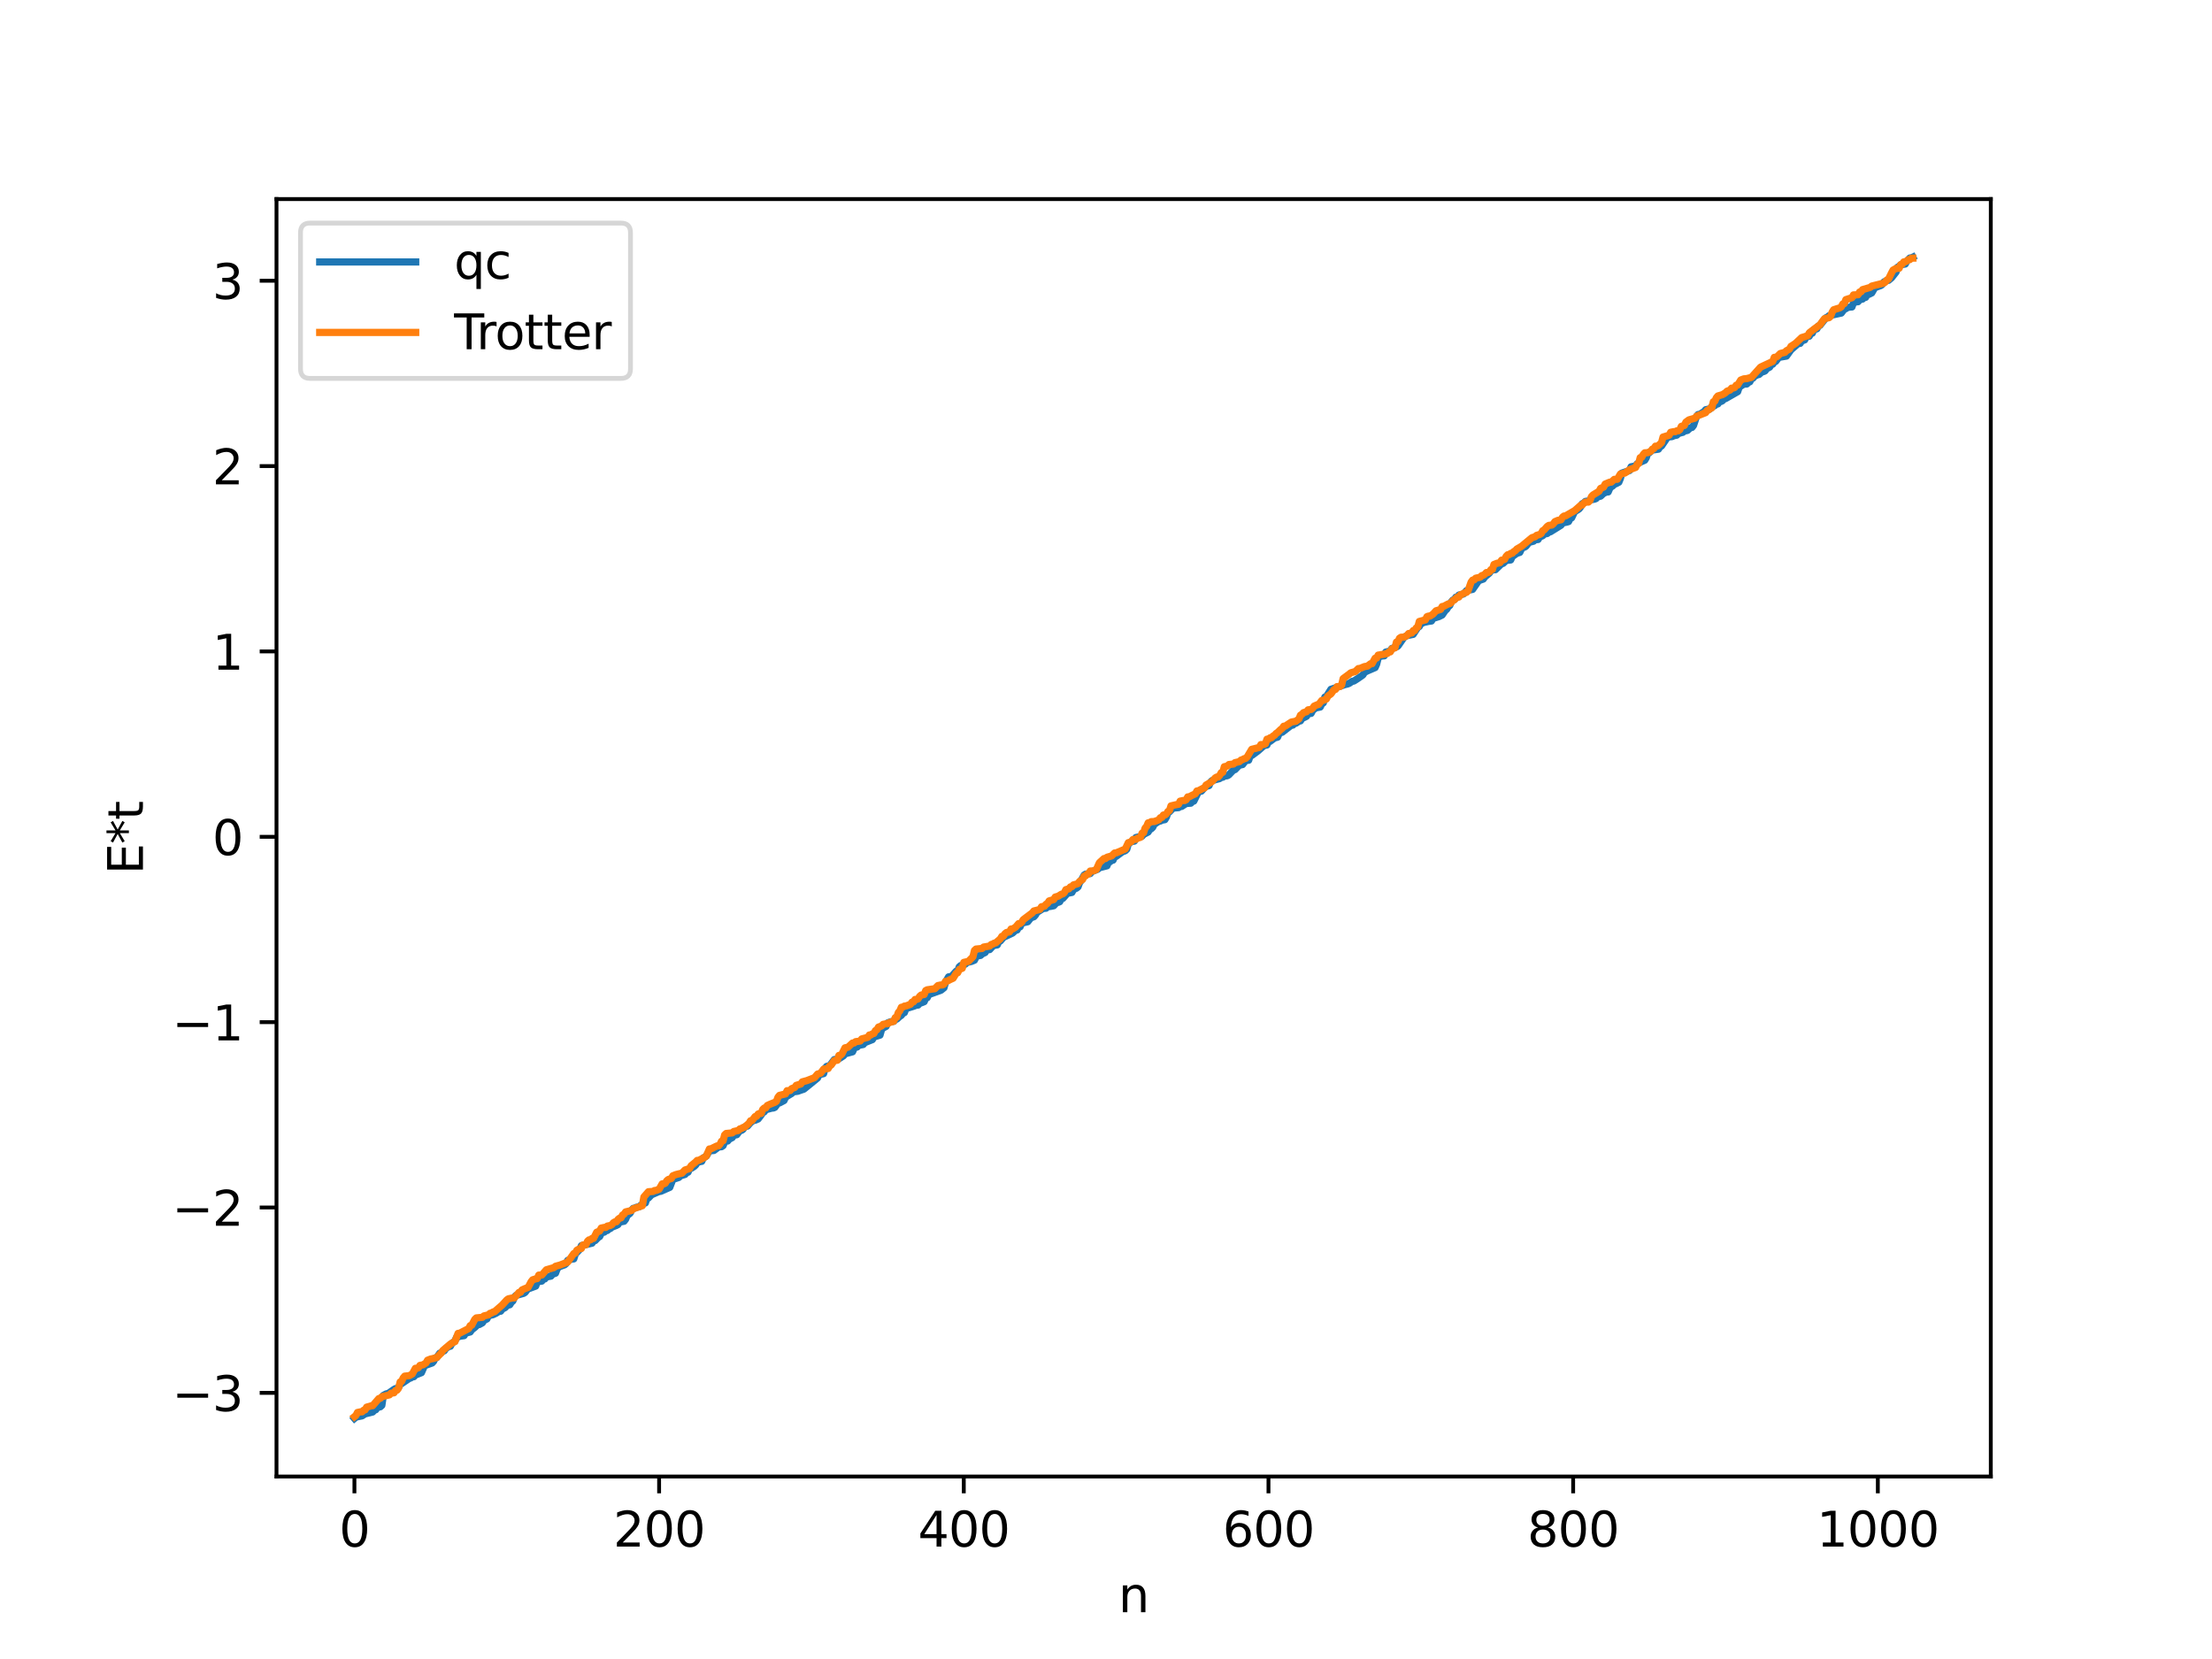 <?xml version="1.0" encoding="utf-8" standalone="no"?>
<!DOCTYPE svg PUBLIC "-//W3C//DTD SVG 1.1//EN"
  "http://www.w3.org/Graphics/SVG/1.1/DTD/svg11.dtd">
<svg xmlns:xlink="http://www.w3.org/1999/xlink" width="460.8pt" height="345.6pt" viewBox="0 0 460.8 345.6" xmlns="http://www.w3.org/2000/svg" version="1.1">
 <defs>
  <style type="text/css">*{stroke-linejoin: round; stroke-linecap: butt}</style>
 </defs>
 <g id="figure_1">
  <g id="patch_1">
   <path d="M 0 345.6 
L 460.8 345.6 
L 460.8 0 
L 0 0 
z
" style="fill: #ffffff"/>
  </g>
  <g id="axes_1">
   <g id="patch_2">
    <path d="M 57.6 307.584 
L 414.72 307.584 
L 414.72 41.472 
L 57.6 41.472 
z
" style="fill: #ffffff"/>
   </g>
   <g id="matplotlib.axis_1">
    <g id="xtick_1">
     <g id="line2d_1">
      <defs>
       <path id="m49c3d8148d" d="M 0 0 
L 0 3.5 
" style="stroke: #000000; stroke-width: 0.8"/>
      </defs>
      <g>
       <use xlink:href="#m49c3d8148d" x="73.833" y="307.584" style="stroke: #000000; stroke-width: 0.8"/>
      </g>
     </g>
     <g id="text_1">
      <!-- 0 -->
      <g transform="translate(70.651 322.182) scale(0.1 -0.1)">
       <defs>
        <path id="DejaVuSans-30" d="M 2034 4250 
Q 1547 4250 1301 3770 
Q 1056 3291 1056 2328 
Q 1056 1369 1301 889 
Q 1547 409 2034 409 
Q 2525 409 2770 889 
Q 3016 1369 3016 2328 
Q 3016 3291 2770 3770 
Q 2525 4250 2034 4250 
z
M 2034 4750 
Q 2819 4750 3233 4129 
Q 3647 3509 3647 2328 
Q 3647 1150 3233 529 
Q 2819 -91 2034 -91 
Q 1250 -91 836 529 
Q 422 1150 422 2328 
Q 422 3509 836 4129 
Q 1250 4750 2034 4750 
z
" transform="scale(0.016)"/>
       </defs>
       <use xlink:href="#DejaVuSans-30"/>
      </g>
     </g>
    </g>
    <g id="xtick_2">
     <g id="line2d_2">
      <g>
       <use xlink:href="#m49c3d8148d" x="137.304" y="307.584" style="stroke: #000000; stroke-width: 0.8"/>
      </g>
     </g>
     <g id="text_2">
      <!-- 200 -->
      <g transform="translate(127.76 322.182) scale(0.1 -0.1)">
       <defs>
        <path id="DejaVuSans-32" d="M 1228 531 
L 3431 531 
L 3431 0 
L 469 0 
L 469 531 
Q 828 903 1448 1529 
Q 2069 2156 2228 2338 
Q 2531 2678 2651 2914 
Q 2772 3150 2772 3378 
Q 2772 3750 2511 3984 
Q 2250 4219 1831 4219 
Q 1534 4219 1204 4116 
Q 875 4013 500 3803 
L 500 4441 
Q 881 4594 1212 4672 
Q 1544 4750 1819 4750 
Q 2544 4750 2975 4387 
Q 3406 4025 3406 3419 
Q 3406 3131 3298 2873 
Q 3191 2616 2906 2266 
Q 2828 2175 2409 1742 
Q 1991 1309 1228 531 
z
" transform="scale(0.016)"/>
       </defs>
       <use xlink:href="#DejaVuSans-32"/>
       <use xlink:href="#DejaVuSans-30" x="63.623"/>
       <use xlink:href="#DejaVuSans-30" x="127.246"/>
      </g>
     </g>
    </g>
    <g id="xtick_3">
     <g id="line2d_3">
      <g>
       <use xlink:href="#m49c3d8148d" x="200.775" y="307.584" style="stroke: #000000; stroke-width: 0.8"/>
      </g>
     </g>
     <g id="text_3">
      <!-- 400 -->
      <g transform="translate(191.231 322.182) scale(0.1 -0.1)">
       <defs>
        <path id="DejaVuSans-34" d="M 2419 4116 
L 825 1625 
L 2419 1625 
L 2419 4116 
z
M 2253 4666 
L 3047 4666 
L 3047 1625 
L 3713 1625 
L 3713 1100 
L 3047 1100 
L 3047 0 
L 2419 0 
L 2419 1100 
L 313 1100 
L 313 1709 
L 2253 4666 
z
" transform="scale(0.016)"/>
       </defs>
       <use xlink:href="#DejaVuSans-34"/>
       <use xlink:href="#DejaVuSans-30" x="63.623"/>
       <use xlink:href="#DejaVuSans-30" x="127.246"/>
      </g>
     </g>
    </g>
    <g id="xtick_4">
     <g id="line2d_4">
      <g>
       <use xlink:href="#m49c3d8148d" x="264.246" y="307.584" style="stroke: #000000; stroke-width: 0.8"/>
      </g>
     </g>
     <g id="text_4">
      <!-- 600 -->
      <g transform="translate(254.702 322.182) scale(0.1 -0.1)">
       <defs>
        <path id="DejaVuSans-36" d="M 2113 2584 
Q 1688 2584 1439 2293 
Q 1191 2003 1191 1497 
Q 1191 994 1439 701 
Q 1688 409 2113 409 
Q 2538 409 2786 701 
Q 3034 994 3034 1497 
Q 3034 2003 2786 2293 
Q 2538 2584 2113 2584 
z
M 3366 4563 
L 3366 3988 
Q 3128 4100 2886 4159 
Q 2644 4219 2406 4219 
Q 1781 4219 1451 3797 
Q 1122 3375 1075 2522 
Q 1259 2794 1537 2939 
Q 1816 3084 2150 3084 
Q 2853 3084 3261 2657 
Q 3669 2231 3669 1497 
Q 3669 778 3244 343 
Q 2819 -91 2113 -91 
Q 1303 -91 875 529 
Q 447 1150 447 2328 
Q 447 3434 972 4092 
Q 1497 4750 2381 4750 
Q 2619 4750 2861 4703 
Q 3103 4656 3366 4563 
z
" transform="scale(0.016)"/>
       </defs>
       <use xlink:href="#DejaVuSans-36"/>
       <use xlink:href="#DejaVuSans-30" x="63.623"/>
       <use xlink:href="#DejaVuSans-30" x="127.246"/>
      </g>
     </g>
    </g>
    <g id="xtick_5">
     <g id="line2d_5">
      <g>
       <use xlink:href="#m49c3d8148d" x="327.717" y="307.584" style="stroke: #000000; stroke-width: 0.8"/>
      </g>
     </g>
     <g id="text_5">
      <!-- 800 -->
      <g transform="translate(318.173 322.182) scale(0.1 -0.1)">
       <defs>
        <path id="DejaVuSans-38" d="M 2034 2216 
Q 1584 2216 1326 1975 
Q 1069 1734 1069 1313 
Q 1069 891 1326 650 
Q 1584 409 2034 409 
Q 2484 409 2743 651 
Q 3003 894 3003 1313 
Q 3003 1734 2745 1975 
Q 2488 2216 2034 2216 
z
M 1403 2484 
Q 997 2584 770 2862 
Q 544 3141 544 3541 
Q 544 4100 942 4425 
Q 1341 4750 2034 4750 
Q 2731 4750 3128 4425 
Q 3525 4100 3525 3541 
Q 3525 3141 3298 2862 
Q 3072 2584 2669 2484 
Q 3125 2378 3379 2068 
Q 3634 1759 3634 1313 
Q 3634 634 3220 271 
Q 2806 -91 2034 -91 
Q 1263 -91 848 271 
Q 434 634 434 1313 
Q 434 1759 690 2068 
Q 947 2378 1403 2484 
z
M 1172 3481 
Q 1172 3119 1398 2916 
Q 1625 2713 2034 2713 
Q 2441 2713 2670 2916 
Q 2900 3119 2900 3481 
Q 2900 3844 2670 4047 
Q 2441 4250 2034 4250 
Q 1625 4250 1398 4047 
Q 1172 3844 1172 3481 
z
" transform="scale(0.016)"/>
       </defs>
       <use xlink:href="#DejaVuSans-38"/>
       <use xlink:href="#DejaVuSans-30" x="63.623"/>
       <use xlink:href="#DejaVuSans-30" x="127.246"/>
      </g>
     </g>
    </g>
    <g id="xtick_6">
     <g id="line2d_6">
      <g>
       <use xlink:href="#m49c3d8148d" x="391.188" y="307.584" style="stroke: #000000; stroke-width: 0.8"/>
      </g>
     </g>
     <g id="text_6">
      <!-- 1000 -->
      <g transform="translate(378.463 322.182) scale(0.1 -0.1)">
       <defs>
        <path id="DejaVuSans-31" d="M 794 531 
L 1825 531 
L 1825 4091 
L 703 3866 
L 703 4441 
L 1819 4666 
L 2450 4666 
L 2450 531 
L 3481 531 
L 3481 0 
L 794 0 
L 794 531 
z
" transform="scale(0.016)"/>
       </defs>
       <use xlink:href="#DejaVuSans-31"/>
       <use xlink:href="#DejaVuSans-30" x="63.623"/>
       <use xlink:href="#DejaVuSans-30" x="127.246"/>
       <use xlink:href="#DejaVuSans-30" x="190.869"/>
      </g>
     </g>
    </g>
    <g id="text_7">
     <!-- n -->
     <g transform="translate(232.991 335.861) scale(0.1 -0.1)">
      <defs>
       <path id="DejaVuSans-6e" d="M 3513 2113 
L 3513 0 
L 2938 0 
L 2938 2094 
Q 2938 2591 2744 2837 
Q 2550 3084 2163 3084 
Q 1697 3084 1428 2787 
Q 1159 2491 1159 1978 
L 1159 0 
L 581 0 
L 581 3500 
L 1159 3500 
L 1159 2956 
Q 1366 3272 1645 3428 
Q 1925 3584 2291 3584 
Q 2894 3584 3203 3211 
Q 3513 2838 3513 2113 
z
" transform="scale(0.016)"/>
      </defs>
      <use xlink:href="#DejaVuSans-6e"/>
     </g>
    </g>
   </g>
   <g id="matplotlib.axis_2">
    <g id="ytick_1">
     <g id="line2d_7">
      <defs>
       <path id="m2f1cb783b5" d="M 0 0 
L -3.5 0 
" style="stroke: #000000; stroke-width: 0.8"/>
      </defs>
      <g>
       <use xlink:href="#m2f1cb783b5" x="57.6" y="290.156" style="stroke: #000000; stroke-width: 0.8"/>
      </g>
     </g>
     <g id="text_8">
      <!-- −3 -->
      <g transform="translate(35.858 293.955) scale(0.1 -0.1)">
       <defs>
        <path id="DejaVuSans-2212" d="M 678 2272 
L 4684 2272 
L 4684 1741 
L 678 1741 
L 678 2272 
z
" transform="scale(0.016)"/>
        <path id="DejaVuSans-33" d="M 2597 2516 
Q 3050 2419 3304 2112 
Q 3559 1806 3559 1356 
Q 3559 666 3084 287 
Q 2609 -91 1734 -91 
Q 1441 -91 1130 -33 
Q 819 25 488 141 
L 488 750 
Q 750 597 1062 519 
Q 1375 441 1716 441 
Q 2309 441 2620 675 
Q 2931 909 2931 1356 
Q 2931 1769 2642 2001 
Q 2353 2234 1838 2234 
L 1294 2234 
L 1294 2753 
L 1863 2753 
Q 2328 2753 2575 2939 
Q 2822 3125 2822 3475 
Q 2822 3834 2567 4026 
Q 2313 4219 1838 4219 
Q 1578 4219 1281 4162 
Q 984 4106 628 3988 
L 628 4550 
Q 988 4650 1302 4700 
Q 1616 4750 1894 4750 
Q 2613 4750 3031 4423 
Q 3450 4097 3450 3541 
Q 3450 3153 3228 2886 
Q 3006 2619 2597 2516 
z
" transform="scale(0.016)"/>
       </defs>
       <use xlink:href="#DejaVuSans-2212"/>
       <use xlink:href="#DejaVuSans-33" x="83.789"/>
      </g>
     </g>
    </g>
    <g id="ytick_2">
     <g id="line2d_8">
      <g>
       <use xlink:href="#m2f1cb783b5" x="57.6" y="251.544" style="stroke: #000000; stroke-width: 0.8"/>
      </g>
     </g>
     <g id="text_9">
      <!-- −2 -->
      <g transform="translate(35.858 255.343) scale(0.1 -0.1)">
       <use xlink:href="#DejaVuSans-2212"/>
       <use xlink:href="#DejaVuSans-32" x="83.789"/>
      </g>
     </g>
    </g>
    <g id="ytick_3">
     <g id="line2d_9">
      <g>
       <use xlink:href="#m2f1cb783b5" x="57.6" y="212.931" style="stroke: #000000; stroke-width: 0.8"/>
      </g>
     </g>
     <g id="text_10">
      <!-- −1 -->
      <g transform="translate(35.858 216.73) scale(0.1 -0.1)">
       <use xlink:href="#DejaVuSans-2212"/>
       <use xlink:href="#DejaVuSans-31" x="83.789"/>
      </g>
     </g>
    </g>
    <g id="ytick_4">
     <g id="line2d_10">
      <g>
       <use xlink:href="#m2f1cb783b5" x="57.6" y="174.319" style="stroke: #000000; stroke-width: 0.8"/>
      </g>
     </g>
     <g id="text_11">
      <!-- 0 -->
      <g transform="translate(44.237 178.118) scale(0.1 -0.1)">
       <use xlink:href="#DejaVuSans-30"/>
      </g>
     </g>
    </g>
    <g id="ytick_5">
     <g id="line2d_11">
      <g>
       <use xlink:href="#m2f1cb783b5" x="57.6" y="135.706" style="stroke: #000000; stroke-width: 0.8"/>
      </g>
     </g>
     <g id="text_12">
      <!-- 1 -->
      <g transform="translate(44.237 139.505) scale(0.1 -0.1)">
       <use xlink:href="#DejaVuSans-31"/>
      </g>
     </g>
    </g>
    <g id="ytick_6">
     <g id="line2d_12">
      <g>
       <use xlink:href="#m2f1cb783b5" x="57.6" y="97.094" style="stroke: #000000; stroke-width: 0.8"/>
      </g>
     </g>
     <g id="text_13">
      <!-- 2 -->
      <g transform="translate(44.237 100.893) scale(0.1 -0.1)">
       <use xlink:href="#DejaVuSans-32"/>
      </g>
     </g>
    </g>
    <g id="ytick_7">
     <g id="line2d_13">
      <g>
       <use xlink:href="#m2f1cb783b5" x="57.6" y="58.481" style="stroke: #000000; stroke-width: 0.8"/>
      </g>
     </g>
     <g id="text_14">
      <!-- 3 -->
      <g transform="translate(44.237 62.28) scale(0.1 -0.1)">
       <use xlink:href="#DejaVuSans-33"/>
      </g>
     </g>
    </g>
    <g id="text_15">
     <!-- E*t -->
     <g transform="translate(29.778 182.148) rotate(-90) scale(0.1 -0.1)">
      <defs>
       <path id="DejaVuSans-45" d="M 628 4666 
L 3578 4666 
L 3578 4134 
L 1259 4134 
L 1259 2753 
L 3481 2753 
L 3481 2222 
L 1259 2222 
L 1259 531 
L 3634 531 
L 3634 0 
L 628 0 
L 628 4666 
z
" transform="scale(0.016)"/>
       <path id="DejaVuSans-2a" d="M 3009 3897 
L 1888 3291 
L 3009 2681 
L 2828 2375 
L 1778 3009 
L 1778 1831 
L 1422 1831 
L 1422 3009 
L 372 2375 
L 191 2681 
L 1313 3291 
L 191 3897 
L 372 4206 
L 1422 3572 
L 1422 4750 
L 1778 4750 
L 1778 3572 
L 2828 4206 
L 3009 3897 
z
" transform="scale(0.016)"/>
       <path id="DejaVuSans-74" d="M 1172 4494 
L 1172 3500 
L 2356 3500 
L 2356 3053 
L 1172 3053 
L 1172 1153 
Q 1172 725 1289 603 
Q 1406 481 1766 481 
L 2356 481 
L 2356 0 
L 1766 0 
Q 1100 0 847 248 
Q 594 497 594 1153 
L 594 3053 
L 172 3053 
L 172 3500 
L 594 3500 
L 594 4494 
L 1172 4494 
z
" transform="scale(0.016)"/>
      </defs>
      <use xlink:href="#DejaVuSans-45"/>
      <use xlink:href="#DejaVuSans-2a" x="63.184"/>
      <use xlink:href="#DejaVuSans-74" x="113.184"/>
     </g>
    </g>
   </g>
   <g id="line2d_14">
    <path d="M 73.833 295.488 
L 74.15 295.221 
L 74.785 295.073 
L 75.42 294.953 
L 76.054 294.538 
L 77.006 294.307 
L 77.641 294.142 
L 77.958 293.781 
L 78.276 293.678 
L 78.593 293.218 
L 79.228 293.059 
L 79.545 292.768 
L 79.862 290.688 
L 80.497 290.351 
L 80.815 290.332 
L 82.084 289.437 
L 82.401 289.264 
L 82.719 289.251 
L 83.036 289.002 
L 83.353 288.438 
L 85.258 287.152 
L 85.575 287.054 
L 85.892 286.816 
L 86.21 286.799 
L 86.527 286.455 
L 87.796 285.951 
L 88.431 284.502 
L 90.018 283.937 
L 90.335 283.595 
L 90.653 282.883 
L 90.97 282.828 
L 91.605 281.901 
L 91.922 281.811 
L 92.239 281.505 
L 92.557 281.387 
L 92.874 280.916 
L 93.509 280.498 
L 93.826 280.445 
L 94.143 279.843 
L 94.778 279.365 
L 95.096 278.603 
L 95.413 278.55 
L 95.73 278.368 
L 96.682 278.241 
L 97 277.725 
L 97.952 277.474 
L 98.269 277.019 
L 98.904 276.529 
L 99.539 275.932 
L 99.856 275.922 
L 100.491 275.569 
L 100.808 275.075 
L 101.443 274.757 
L 101.76 274.1 
L 102.712 273.868 
L 103.347 273.565 
L 103.981 273.16 
L 104.299 273.15 
L 104.616 272.716 
L 105.251 272.387 
L 105.568 271.983 
L 106.203 271.801 
L 106.52 271.301 
L 106.838 271.023 
L 107.155 270.2 
L 107.472 269.87 
L 109.059 269.435 
L 109.377 269.243 
L 110.011 268.419 
L 110.329 268.391 
L 111.598 267.918 
L 111.915 267.042 
L 112.55 266.929 
L 112.867 266.881 
L 113.185 266.478 
L 113.502 266.426 
L 113.82 266.015 
L 114.772 265.843 
L 115.089 265.457 
L 115.724 265.234 
L 116.041 264.409 
L 116.358 263.95 
L 116.993 263.706 
L 117.628 263.477 
L 117.945 263.205 
L 118.262 262.563 
L 119.215 262.273 
L 119.532 262.253 
L 119.849 261.242 
L 120.801 260.235 
L 121.119 259.493 
L 123.34 258.977 
L 123.658 258.496 
L 123.975 258.44 
L 124.61 257.783 
L 124.927 257.597 
L 125.244 256.938 
L 125.562 256.733 
L 125.879 256.678 
L 126.196 256.373 
L 126.514 256.333 
L 126.831 256.046 
L 127.148 255.924 
L 127.466 255.645 
L 128.418 255.272 
L 128.735 255.103 
L 129.053 254.587 
L 130.005 254.413 
L 130.322 254.003 
L 130.639 253.244 
L 131.274 252.732 
L 131.591 252.084 
L 131.909 251.724 
L 132.226 251.678 
L 132.543 251.508 
L 133.178 251.389 
L 133.496 251.077 
L 133.813 250.975 
L 134.13 250.652 
L 134.448 250.598 
L 134.765 249.655 
L 135.082 249.565 
L 135.717 248.896 
L 137.304 248.209 
L 137.621 248.184 
L 139.525 247.348 
L 140.16 245.701 
L 141.429 245.279 
L 141.747 244.95 
L 142.699 244.661 
L 143.016 244.304 
L 143.334 244.192 
L 143.651 243.463 
L 143.968 243.404 
L 144.603 242.99 
L 144.92 242.7 
L 145.238 242.182 
L 145.872 241.976 
L 146.19 241.931 
L 146.507 241.229 
L 147.142 240.84 
L 147.777 239.754 
L 148.729 239.66 
L 149.681 238.943 
L 150.315 238.877 
L 150.633 238.665 
L 150.95 237.924 
L 151.267 237.703 
L 151.585 237.7 
L 151.902 237.318 
L 152.537 236.987 
L 152.854 236.498 
L 153.489 236.38 
L 154.124 235.505 
L 154.441 235.485 
L 154.758 235.295 
L 155.076 234.825 
L 155.393 234.623 
L 155.71 234.587 
L 156.345 233.863 
L 156.98 233.377 
L 157.297 233.375 
L 157.932 233.103 
L 158.567 232.279 
L 158.884 231.778 
L 159.201 231.624 
L 159.519 231.184 
L 160.788 230.837 
L 161.105 230.822 
L 161.423 230.679 
L 162.058 229.797 
L 162.375 229.77 
L 163.327 229.266 
L 163.644 228.571 
L 164.279 228.174 
L 164.914 227.792 
L 165.231 227.457 
L 166.183 227.334 
L 166.818 227.106 
L 167.453 226.895 
L 169.039 225.613 
L 170.309 224.569 
L 170.626 223.882 
L 171.578 223.656 
L 171.896 222.531 
L 172.213 222.151 
L 172.848 221.987 
L 173.8 220.732 
L 174.434 220.63 
L 174.752 220.562 
L 175.704 219.956 
L 176.021 219.539 
L 177.608 219.111 
L 177.925 218.397 
L 178.243 218.185 
L 178.56 218.114 
L 178.877 217.773 
L 179.829 217.589 
L 180.147 217.201 
L 181.734 216.57 
L 182.051 216.022 
L 183.32 215.637 
L 183.638 214.504 
L 183.955 214.16 
L 184.59 213.817 
L 184.907 213.097 
L 185.542 212.851 
L 186.177 212.759 
L 186.494 212.405 
L 186.811 212.303 
L 187.446 211.718 
L 187.763 211.531 
L 188.081 211.064 
L 188.398 210.958 
L 188.715 210.12 
L 190.302 209.628 
L 190.937 209.385 
L 191.254 209.372 
L 191.572 209.024 
L 192.206 208.804 
L 192.524 208.669 
L 192.841 207.919 
L 193.158 207.841 
L 193.476 207.193 
L 196.015 206.287 
L 196.649 205.777 
L 196.967 204.619 
L 197.601 203.501 
L 198.236 203.399 
L 199.188 202.332 
L 199.505 202.315 
L 199.823 201.41 
L 200.14 201.142 
L 200.775 201.001 
L 201.092 200.853 
L 201.41 200.507 
L 202.362 200.288 
L 202.996 200.029 
L 203.314 199.394 
L 203.631 199.142 
L 204.266 199.033 
L 204.583 198.728 
L 205.218 198.431 
L 205.535 197.894 
L 206.17 197.814 
L 206.805 197.109 
L 207.122 196.952 
L 207.757 196.84 
L 208.074 196.128 
L 208.391 196.019 
L 209.026 195.268 
L 210.93 194.375 
L 211.565 193.799 
L 211.882 193.735 
L 212.2 193.127 
L 212.517 193.068 
L 212.834 192.309 
L 214.104 192.013 
L 214.739 191.204 
L 215.373 190.979 
L 215.691 190.631 
L 216.008 190.065 
L 216.96 189.469 
L 217.277 189.262 
L 217.912 189.202 
L 218.229 188.897 
L 218.864 188.817 
L 219.499 188.69 
L 220.134 187.997 
L 220.451 187.98 
L 220.768 187.841 
L 221.086 187.217 
L 221.403 187.161 
L 222.355 186.096 
L 223.307 185.912 
L 223.624 185.311 
L 224.259 185.017 
L 224.577 184.746 
L 224.894 183.869 
L 225.211 183.459 
L 225.846 182.3 
L 226.163 182.09 
L 227.115 181.986 
L 227.433 181.582 
L 228.702 181.07 
L 229.02 180.772 
L 230.606 180.364 
L 230.924 179.611 
L 231.241 179.516 
L 231.558 179.21 
L 231.876 179.184 
L 232.193 178.446 
L 232.51 178.403 
L 233.78 177.464 
L 234.415 177.22 
L 234.732 176.907 
L 235.049 175.798 
L 235.684 175.335 
L 236.319 175.217 
L 236.636 174.467 
L 237.905 174.196 
L 238.223 173.826 
L 239.175 173.334 
L 239.492 172.81 
L 239.81 172.656 
L 240.127 172.354 
L 240.444 171.725 
L 241.396 171.082 
L 241.714 171.049 
L 242.031 170.864 
L 242.666 170.754 
L 242.983 170.219 
L 243.3 169.302 
L 243.618 169.124 
L 244.253 168.46 
L 244.57 168.324 
L 245.522 168.246 
L 245.839 168.007 
L 246.157 167.997 
L 247.109 167.383 
L 248.061 167.319 
L 248.378 166.991 
L 248.696 166.884 
L 249.648 164.961 
L 250.282 164.802 
L 250.917 164.074 
L 251.234 163.837 
L 251.869 163.653 
L 252.186 162.899 
L 252.504 162.61 
L 254.091 162.19 
L 254.408 161.922 
L 254.725 161.912 
L 255.043 161.689 
L 255.677 161.599 
L 255.995 161.408 
L 256.947 160.409 
L 257.264 160.329 
L 257.899 159.673 
L 258.216 159.397 
L 258.851 159.272 
L 259.486 158.449 
L 260.12 158.375 
L 260.438 157.47 
L 260.755 157.391 
L 262.024 156.456 
L 263.294 155.337 
L 263.929 155.195 
L 264.246 154.494 
L 264.563 154.45 
L 265.515 153.738 
L 266.15 153.564 
L 266.467 152.827 
L 266.785 152.606 
L 267.102 152.545 
L 269.006 151.075 
L 269.324 151.051 
L 269.641 150.709 
L 269.958 150.668 
L 270.593 150.24 
L 270.91 150.172 
L 271.228 149.677 
L 271.862 149.382 
L 272.18 149.211 
L 272.497 148.678 
L 273.132 148.613 
L 273.449 147.996 
L 274.084 147.476 
L 275.036 147.289 
L 275.353 146.63 
L 275.671 146.422 
L 275.988 145.21 
L 276.305 145.104 
L 277.258 143.594 
L 278.21 143.289 
L 280.114 142.634 
L 280.748 142.48 
L 281.066 142.351 
L 281.7 141.927 
L 282.018 141.884 
L 282.97 141.266 
L 283.922 140.602 
L 284.239 140.062 
L 284.874 139.754 
L 286.461 139.074 
L 286.778 138.361 
L 287.096 137.1 
L 287.413 136.759 
L 288.048 136.637 
L 288.365 136.622 
L 288.682 135.839 
L 289.317 135.683 
L 289.634 135.666 
L 289.952 135.075 
L 290.269 135.018 
L 290.586 134.781 
L 290.904 134.769 
L 291.221 134.581 
L 292.491 132.743 
L 293.125 132.407 
L 294.395 132.148 
L 295.347 130.701 
L 295.664 130.519 
L 295.981 129.954 
L 296.616 129.663 
L 297.568 129.454 
L 298.203 129.367 
L 298.52 128.837 
L 299.79 128.438 
L 300.424 128.12 
L 301.059 127.192 
L 301.377 126.921 
L 301.694 126.392 
L 302.011 126.139 
L 302.329 125.39 
L 302.646 125.01 
L 302.963 124.923 
L 303.281 124.399 
L 303.598 124.392 
L 303.915 123.963 
L 304.867 123.738 
L 305.502 123.038 
L 306.772 122.781 
L 308.041 120.961 
L 308.993 120.634 
L 309.31 120.187 
L 310.262 119.389 
L 310.58 118.92 
L 310.897 118.733 
L 311.532 118.676 
L 312.801 117.438 
L 313.119 117.364 
L 313.753 116.764 
L 314.705 116.649 
L 315.023 115.959 
L 315.975 115.275 
L 316.61 115.075 
L 316.927 114.402 
L 317.244 114.033 
L 317.562 113.997 
L 317.879 113.797 
L 318.514 112.995 
L 319.466 112.742 
L 319.783 112.449 
L 320.418 112.387 
L 320.735 111.852 
L 321.37 111.607 
L 321.687 111.276 
L 322.322 111.137 
L 322.639 110.86 
L 322.957 110.795 
L 325.178 109.419 
L 325.496 108.953 
L 326.448 108.751 
L 326.765 108.658 
L 327.082 108.04 
L 327.4 107.881 
L 328.034 106.555 
L 328.669 106.212 
L 328.986 105.979 
L 329.304 105.561 
L 329.621 104.93 
L 329.939 104.796 
L 330.256 104.456 
L 330.891 104.356 
L 331.208 104.157 
L 332.16 103.985 
L 332.477 103.868 
L 332.795 103.531 
L 333.429 103.359 
L 334.064 102.77 
L 334.699 102.486 
L 335.016 102.482 
L 335.334 101.755 
L 335.651 101.401 
L 335.968 101.23 
L 336.286 100.87 
L 336.603 100.784 
L 337.238 100.455 
L 337.555 99.684 
L 337.872 98.551 
L 339.459 98.019 
L 339.777 97.244 
L 340.729 97.061 
L 341.046 96.621 
L 341.998 96.149 
L 342.633 95.879 
L 342.95 95.355 
L 343.267 94.336 
L 343.585 94.301 
L 344.22 93.753 
L 345.489 93.574 
L 345.806 93.086 
L 346.124 92.91 
L 347.393 91.048 
L 348.345 90.947 
L 348.662 90.775 
L 349.297 90.652 
L 349.615 90.333 
L 350.249 90.132 
L 350.567 90.063 
L 350.884 89.808 
L 351.519 89.668 
L 352.153 89.096 
L 352.471 89.047 
L 352.788 88.648 
L 353.423 86.732 
L 353.74 86.355 
L 354.058 86.333 
L 355.01 85.727 
L 355.327 85.352 
L 356.279 85.161 
L 356.596 84.677 
L 356.914 84.645 
L 357.231 84.488 
L 357.548 84.192 
L 357.866 84.146 
L 358.183 83.672 
L 358.5 83.65 
L 358.818 83.483 
L 359.135 83.104 
L 359.453 83.044 
L 361.991 81.591 
L 362.309 80.641 
L 363.261 80.034 
L 363.896 79.992 
L 364.213 79.668 
L 364.53 79.539 
L 364.848 78.892 
L 365.165 78.79 
L 365.482 78.388 
L 366.117 78.079 
L 366.434 78.01 
L 367.069 77.446 
L 367.386 77.415 
L 367.704 77.256 
L 368.021 76.823 
L 368.656 76.479 
L 368.973 75.951 
L 369.291 75.873 
L 369.608 75.436 
L 369.925 75.282 
L 370.56 74.451 
L 372.147 74.182 
L 373.099 72.86 
L 374.368 71.758 
L 374.686 71.551 
L 375.003 71.533 
L 375.32 71.031 
L 375.955 70.806 
L 376.272 70.112 
L 376.907 70.042 
L 377.224 69.456 
L 377.542 69.405 
L 377.859 68.68 
L 378.494 68.5 
L 378.811 67.917 
L 379.129 67.785 
L 380.398 66.185 
L 380.715 66.048 
L 381.033 65.767 
L 383.572 65.219 
L 384.206 64.397 
L 384.524 64.312 
L 384.841 64.062 
L 385.476 63.961 
L 385.793 63.948 
L 386.11 63.09 
L 386.745 62.868 
L 387.062 62.859 
L 387.38 62.456 
L 388.015 62.297 
L 388.332 61.958 
L 388.649 61.944 
L 388.967 61.368 
L 389.284 61.337 
L 389.919 61.022 
L 390.553 59.928 
L 391.505 59.589 
L 391.823 59.481 
L 392.14 59.218 
L 392.458 58.74 
L 393.092 58.406 
L 393.41 58.398 
L 394.044 57.863 
L 394.996 56.656 
L 395.314 55.657 
L 395.631 55.485 
L 395.948 55.163 
L 396.9 55.003 
L 397.218 54.4 
L 397.853 53.751 
L 398.17 53.723 
L 398.487 53.568 
L 398.487 53.568 
" clip-path="url(#p4ba4ce3f05)" style="fill: none; stroke: #1f77b4; stroke-width: 1.5; stroke-linecap: square"/>
   </g>
   <g id="line2d_15">
    <path d="M 73.833 295.121 
L 74.15 294.857 
L 74.467 294.243 
L 75.102 294.112 
L 75.42 294.112 
L 75.737 293.782 
L 76.054 293.703 
L 76.372 293.135 
L 77.324 292.856 
L 77.641 292.821 
L 78.91 291.348 
L 79.228 291.294 
L 79.545 290.963 
L 81.132 290.575 
L 81.449 290.232 
L 82.084 290.147 
L 82.401 289.684 
L 82.719 289.595 
L 83.036 289.17 
L 83.353 287.884 
L 83.671 287.765 
L 83.988 287.042 
L 84.305 286.675 
L 85.258 286.571 
L 85.892 286.221 
L 86.527 285.042 
L 86.844 285.042 
L 87.162 284.919 
L 87.479 284.439 
L 88.114 284.317 
L 88.748 283.926 
L 89.066 283.358 
L 89.7 283.109 
L 90.335 282.982 
L 90.97 282.8 
L 91.922 281.848 
L 92.239 281.335 
L 93.826 279.988 
L 94.461 279.6 
L 94.778 279.485 
L 95.413 277.77 
L 95.73 277.742 
L 97.634 276.763 
L 97.952 276.15 
L 98.269 276.069 
L 98.904 274.845 
L 99.221 274.544 
L 100.491 274.42 
L 100.808 274.128 
L 101.76 273.903 
L 102.077 273.586 
L 102.395 273.516 
L 102.712 273.302 
L 103.029 273.241 
L 104.616 271.86 
L 105.568 270.811 
L 105.886 270.572 
L 106.838 270.367 
L 107.155 270.367 
L 108.107 269.242 
L 108.424 269.22 
L 108.742 268.715 
L 109.377 268.429 
L 110.011 268.191 
L 110.646 266.998 
L 110.963 266.606 
L 111.598 266.404 
L 111.915 266.345 
L 112.233 265.625 
L 112.867 265.604 
L 113.82 264.515 
L 115.406 264.057 
L 115.724 263.784 
L 116.676 263.527 
L 117.31 263.279 
L 118.262 262.916 
L 119.532 261.133 
L 119.849 261.038 
L 120.167 260.446 
L 120.801 260.098 
L 121.119 260.077 
L 121.436 259.355 
L 122.071 259.295 
L 122.388 258.566 
L 122.705 258.287 
L 123.023 258.274 
L 123.34 257.977 
L 123.658 257.968 
L 124.292 256.701 
L 124.927 256.438 
L 125.244 255.823 
L 125.879 255.692 
L 126.196 255.692 
L 126.514 255.416 
L 127.148 255.284 
L 127.466 255.111 
L 127.783 254.715 
L 128.1 254.53 
L 128.418 254.514 
L 128.735 254.024 
L 129.053 253.774 
L 129.37 253.706 
L 129.687 253.105 
L 130.005 252.928 
L 130.322 252.459 
L 131.591 252.155 
L 131.909 251.813 
L 133.178 251.384 
L 133.813 251.175 
L 134.13 249.346 
L 135.082 248.255 
L 136.034 248.196 
L 136.352 248.005 
L 136.669 247.975 
L 137.304 247.731 
L 137.939 246.623 
L 138.256 246.623 
L 138.573 246.499 
L 138.891 245.984 
L 139.208 245.709 
L 139.843 245.507 
L 140.16 244.939 
L 140.795 244.689 
L 141.429 244.529 
L 142.064 244.381 
L 142.699 243.73 
L 143.651 243.429 
L 143.968 242.844 
L 144.92 242.069 
L 145.238 241.734 
L 145.555 241.724 
L 146.824 241.066 
L 147.142 240.802 
L 147.777 239.351 
L 148.094 239.323 
L 149.363 238.713 
L 149.681 238.693 
L 149.998 238.344 
L 150.315 237.73 
L 150.633 237.65 
L 150.95 236.426 
L 151.267 236.124 
L 152.537 236.001 
L 152.854 235.709 
L 153.806 235.494 
L 154.124 235.166 
L 154.441 235.096 
L 154.758 234.883 
L 155.076 234.822 
L 156.028 233.999 
L 156.345 233.476 
L 156.662 233.441 
L 157.297 232.602 
L 157.615 232.54 
L 157.932 232.07 
L 158.249 231.948 
L 158.567 231.948 
L 158.884 231.122 
L 159.201 230.823 
L 159.519 230.801 
L 159.836 230.295 
L 160.471 230.009 
L 161.423 229.631 
L 161.74 229.429 
L 162.058 228.579 
L 162.375 228.187 
L 163.644 227.874 
L 163.962 227.205 
L 164.596 227.185 
L 164.914 226.783 
L 165.548 226.545 
L 165.866 226.096 
L 166.818 225.819 
L 167.135 225.365 
L 168.087 225.108 
L 168.722 224.86 
L 169.674 224.497 
L 170.309 223.747 
L 170.943 223.568 
L 171.578 222.714 
L 172.53 222.591 
L 172.848 222.027 
L 173.165 221.848 
L 173.8 220.935 
L 174.434 220.876 
L 174.752 219.868 
L 175.069 219.855 
L 175.386 219.557 
L 176.021 218.282 
L 176.656 218.144 
L 177.608 217.273 
L 177.925 217.273 
L 178.243 216.997 
L 179.195 216.864 
L 179.512 216.425 
L 180.781 216.094 
L 181.099 215.604 
L 181.416 215.596 
L 181.734 215.354 
L 182.051 215.287 
L 182.368 214.685 
L 182.686 214.509 
L 183.003 213.956 
L 183.638 213.736 
L 183.955 213.394 
L 184.59 213.271 
L 184.907 213.266 
L 185.224 213.043 
L 186.177 212.756 
L 186.494 211.99 
L 186.811 211.911 
L 187.129 210.926 
L 187.446 210.588 
L 187.763 209.836 
L 188.081 209.795 
L 188.398 209.586 
L 188.715 209.561 
L 189.667 209.211 
L 189.985 208.763 
L 190.302 208.707 
L 190.62 208.203 
L 190.937 208.203 
L 191.254 208.08 
L 191.572 207.565 
L 191.889 207.289 
L 192.524 207.17 
L 192.841 206.351 
L 193.158 206.189 
L 194.745 205.961 
L 195.38 205.311 
L 196.015 205.18 
L 196.332 205.18 
L 196.649 205.009 
L 196.967 204.425 
L 197.284 204.413 
L 197.919 204.073 
L 198.553 203.786 
L 199.188 202.761 
L 199.505 202.646 
L 199.823 201.962 
L 200.458 201.713 
L 200.775 200.48 
L 201.727 200.274 
L 202.679 199.311 
L 202.996 198.006 
L 203.314 197.705 
L 204.583 197.581 
L 204.9 197.289 
L 206.17 197.074 
L 206.487 196.747 
L 206.805 196.677 
L 207.122 196.464 
L 207.439 196.402 
L 208.391 195.58 
L 208.709 195.057 
L 209.026 195.021 
L 209.343 194.515 
L 209.661 194.258 
L 210.296 194.121 
L 210.613 193.528 
L 210.93 193.528 
L 211.565 193.144 
L 212.2 192.403 
L 212.517 192.381 
L 212.834 192.122 
L 213.152 191.59 
L 215.056 190.159 
L 215.373 189.768 
L 216.643 189.454 
L 216.96 188.892 
L 217.595 188.765 
L 217.912 188.363 
L 218.229 188.181 
L 218.547 187.676 
L 219.499 187.399 
L 219.816 186.871 
L 220.451 186.688 
L 221.086 186.289 
L 221.403 186.213 
L 221.72 185.959 
L 222.038 185.327 
L 222.672 185.148 
L 222.99 184.753 
L 223.307 184.706 
L 223.624 184.334 
L 224.259 184.172 
L 224.577 184.049 
L 224.894 183.607 
L 225.529 183.208 
L 225.846 182.516 
L 226.163 182.456 
L 226.481 182.096 
L 226.798 182.039 
L 227.115 181.448 
L 227.75 181.435 
L 228.385 181.138 
L 229.02 179.724 
L 229.972 178.853 
L 230.289 178.853 
L 230.606 178.577 
L 231.558 178.308 
L 232.193 177.691 
L 232.51 177.675 
L 234.415 176.867 
L 235.049 175.536 
L 235.367 175.5 
L 235.684 175.316 
L 236.001 174.889 
L 236.636 174.846 
L 236.953 174.623 
L 237.588 174.426 
L 237.905 173.57 
L 238.223 173.492 
L 238.54 172.507 
L 238.858 172.169 
L 239.175 171.416 
L 239.492 171.375 
L 239.81 171.166 
L 240.444 171.142 
L 241.396 170.791 
L 241.714 170.343 
L 242.031 170.287 
L 242.348 169.784 
L 242.666 169.784 
L 242.983 169.558 
L 243.3 169.036 
L 243.618 168.87 
L 243.935 167.878 
L 244.887 167.658 
L 245.522 167.542 
L 245.839 166.891 
L 246.474 166.76 
L 246.791 166.76 
L 247.109 166.59 
L 247.426 166.006 
L 247.743 165.993 
L 248.378 165.654 
L 249.013 165.366 
L 249.33 164.774 
L 249.648 164.729 
L 250.6 164.227 
L 250.917 164.149 
L 251.234 163.543 
L 252.504 162.801 
L 253.139 162.061 
L 253.456 161.874 
L 253.773 161.854 
L 254.091 161.505 
L 254.408 160.955 
L 254.725 160.891 
L 255.043 159.719 
L 255.677 159.587 
L 255.995 159.265 
L 256.947 159.162 
L 257.264 158.87 
L 258.216 158.655 
L 258.534 158.327 
L 258.851 158.244 
L 259.168 158.044 
L 259.486 157.983 
L 259.803 157.691 
L 260.755 156.096 
L 262.342 155.701 
L 262.659 155.109 
L 263.294 155.087 
L 263.611 154.935 
L 263.929 153.984 
L 264.246 153.962 
L 264.563 153.703 
L 264.881 153.684 
L 265.198 153.32 
L 265.515 153.17 
L 265.833 152.792 
L 266.15 152.59 
L 266.785 151.971 
L 267.102 151.74 
L 267.42 151.281 
L 267.737 151.262 
L 269.006 150.419 
L 269.958 150.232 
L 270.593 149.761 
L 270.91 148.98 
L 271.228 148.798 
L 271.545 148.451 
L 272.18 148.269 
L 272.497 147.869 
L 273.132 147.794 
L 273.449 147.539 
L 273.767 147.087 
L 274.401 146.814 
L 274.719 146.729 
L 275.353 145.915 
L 275.671 145.89 
L 276.305 145.629 
L 276.623 145.009 
L 277.258 144.548 
L 277.892 143.677 
L 278.21 143.619 
L 278.527 143.029 
L 279.162 143.016 
L 279.479 142.718 
L 279.796 141.364 
L 281.066 140.434 
L 281.383 140.158 
L 282.335 139.889 
L 282.97 139.272 
L 283.287 139.255 
L 284.239 138.863 
L 284.874 138.757 
L 285.509 138.273 
L 285.826 138.258 
L 286.461 137.117 
L 286.778 137.081 
L 287.096 136.47 
L 288.365 136.271 
L 289 136.126 
L 289.317 135.808 
L 289.634 135.799 
L 289.952 135.151 
L 290.586 134.974 
L 290.904 133.749 
L 291.221 133.687 
L 291.539 132.956 
L 291.856 132.747 
L 292.491 132.722 
L 293.125 132.372 
L 293.443 131.973 
L 294.077 131.868 
L 294.395 131.364 
L 294.712 131.364 
L 295.029 130.808 
L 295.347 130.616 
L 295.664 129.458 
L 296.934 129.122 
L 297.251 128.472 
L 297.568 128.341 
L 297.886 128.341 
L 298.52 127.932 
L 299.155 127.234 
L 299.79 127.05 
L 300.107 126.947 
L 300.424 126.355 
L 300.742 126.31 
L 301.694 125.807 
L 302.011 125.753 
L 302.329 125.523 
L 302.646 125.123 
L 302.963 124.96 
L 303.598 124.381 
L 303.915 124.377 
L 304.233 123.913 
L 304.867 123.641 
L 305.185 123.455 
L 305.502 123.399 
L 305.82 123.086 
L 306.454 121.271 
L 306.772 120.845 
L 307.089 120.8 
L 307.406 120.45 
L 308.358 120.235 
L 308.676 119.908 
L 308.993 119.824 
L 309.31 119.625 
L 309.628 119.272 
L 309.945 119.272 
L 310.262 119.148 
L 310.58 118.668 
L 310.897 118.633 
L 311.215 117.588 
L 311.849 117.343 
L 312.484 117.211 
L 312.801 116.689 
L 313.119 116.668 
L 313.436 116.516 
L 313.753 115.892 
L 314.071 115.564 
L 314.388 115.542 
L 314.705 115.283 
L 315.023 115.264 
L 315.34 114.9 
L 315.658 114.751 
L 315.975 114.373 
L 316.927 113.829 
L 319.148 111.999 
L 319.783 111.812 
L 320.1 111.524 
L 320.735 111.342 
L 321.053 111.141 
L 321.37 110.56 
L 321.687 110.379 
L 322.322 109.658 
L 322.639 109.45 
L 323.274 109.374 
L 323.591 109.12 
L 323.909 108.667 
L 324.543 108.395 
L 325.178 108.286 
L 325.496 107.745 
L 325.813 107.495 
L 326.13 107.47 
L 328.034 106.369 
L 329.304 105.257 
L 329.621 105.2 
L 329.939 104.802 
L 330.256 104.609 
L 330.891 104.597 
L 331.208 104.299 
L 331.525 103.45 
L 331.843 103.112 
L 333.112 102.338 
L 333.429 101.739 
L 334.064 101.469 
L 334.381 100.836 
L 335.334 100.444 
L 335.651 100.437 
L 336.286 99.854 
L 336.92 99.834 
L 337.555 98.744 
L 338.507 98.545 
L 339.459 97.851 
L 340.729 97.38 
L 341.046 96.731 
L 341.363 96.555 
L 341.681 95.33 
L 341.998 95.268 
L 342.315 94.676 
L 342.633 94.327 
L 343.267 94.303 
L 343.902 94.002 
L 344.22 93.55 
L 344.537 93.449 
L 344.854 92.945 
L 345.172 92.945 
L 345.489 92.796 
L 346.124 92.197 
L 346.441 91.039 
L 347.71 90.667 
L 348.028 90.053 
L 348.662 89.921 
L 348.98 89.921 
L 349.297 89.751 
L 349.615 89.746 
L 349.932 89.513 
L 350.249 88.815 
L 350.884 88.631 
L 351.201 87.935 
L 351.836 87.464 
L 353.105 87.104 
L 353.423 86.704 
L 355.327 85.957 
L 355.644 85.494 
L 355.962 85.404 
L 356.279 85.035 
L 356.596 84.98 
L 356.914 83.694 
L 357.231 83.575 
L 357.548 82.852 
L 357.866 82.484 
L 358.818 82.205 
L 359.453 81.816 
L 359.77 81.488 
L 360.405 81.253 
L 360.722 80.852 
L 361.039 80.852 
L 361.357 80.728 
L 361.674 80.249 
L 361.991 80.213 
L 362.626 79.168 
L 363.261 78.924 
L 363.896 78.862 
L 364.848 78.61 
L 366.752 76.481 
L 369.291 75.295 
L 369.608 74.442 
L 369.925 74.423 
L 370.243 74.258 
L 370.877 73.638 
L 371.829 73.393 
L 372.147 73.064 
L 372.781 72.721 
L 373.099 72.141 
L 374.051 71.525 
L 375.32 70.323 
L 376.59 69.938 
L 376.907 69.326 
L 378.177 68.357 
L 379.129 67.67 
L 379.763 66.781 
L 380.081 66.382 
L 381.033 66.177 
L 381.35 65.879 
L 381.667 65.03 
L 381.985 64.525 
L 382.62 64.322 
L 383.254 64.132 
L 383.572 63.919 
L 383.889 63.319 
L 384.206 63.24 
L 384.524 62.416 
L 385.158 62.213 
L 385.793 62.018 
L 386.11 61.434 
L 387.062 61.398 
L 387.38 60.831 
L 387.697 60.775 
L 388.015 60.325 
L 389.601 59.867 
L 389.919 59.594 
L 392.458 58.96 
L 392.775 58.726 
L 393.092 58.312 
L 393.41 58.135 
L 394.044 56.848 
L 394.362 56.256 
L 394.996 55.908 
L 395.631 55.883 
L 395.948 55.131 
L 396.266 55.029 
L 396.583 54.557 
L 396.9 54.525 
L 397.218 54.376 
L 397.535 54.097 
L 397.853 54.084 
L 398.17 53.786 
L 398.487 53.777 
L 398.487 53.777 
" clip-path="url(#p4ba4ce3f05)" style="fill: none; stroke: #ff7f0e; stroke-width: 1.5; stroke-linecap: square"/>
   </g>
   <g id="patch_3">
    <path d="M 57.6 307.584 
L 57.6 41.472 
" style="fill: none; stroke: #000000; stroke-width: 0.8; stroke-linejoin: miter; stroke-linecap: square"/>
   </g>
   <g id="patch_4">
    <path d="M 414.72 307.584 
L 414.72 41.472 
" style="fill: none; stroke: #000000; stroke-width: 0.8; stroke-linejoin: miter; stroke-linecap: square"/>
   </g>
   <g id="patch_5">
    <path d="M 57.6 307.584 
L 414.72 307.584 
" style="fill: none; stroke: #000000; stroke-width: 0.8; stroke-linejoin: miter; stroke-linecap: square"/>
   </g>
   <g id="patch_6">
    <path d="M 57.6 41.472 
L 414.72 41.472 
" style="fill: none; stroke: #000000; stroke-width: 0.8; stroke-linejoin: miter; stroke-linecap: square"/>
   </g>
   <g id="legend_1">
    <g id="patch_7">
     <path d="M 64.6 78.828 
L 129.342 78.828 
Q 131.342 78.828 131.342 76.828 
L 131.342 48.472 
Q 131.342 46.472 129.342 46.472 
L 64.6 46.472 
Q 62.6 46.472 62.6 48.472 
L 62.6 76.828 
Q 62.6 78.828 64.6 78.828 
z
" style="fill: #ffffff; opacity: 0.8; stroke: #cccccc; stroke-linejoin: miter"/>
    </g>
    <g id="line2d_16">
     <path d="M 66.6 54.57 
L 76.6 54.57 
L 86.6 54.57 
" style="fill: none; stroke: #1f77b4; stroke-width: 1.5; stroke-linecap: square"/>
    </g>
    <g id="text_16">
     <!-- qc -->
     <g transform="translate(94.6 58.07) scale(0.1 -0.1)">
      <defs>
       <path id="DejaVuSans-71" d="M 947 1747 
Q 947 1113 1208 752 
Q 1469 391 1925 391 
Q 2381 391 2643 752 
Q 2906 1113 2906 1747 
Q 2906 2381 2643 2742 
Q 2381 3103 1925 3103 
Q 1469 3103 1208 2742 
Q 947 2381 947 1747 
z
M 2906 525 
Q 2725 213 2448 61 
Q 2172 -91 1784 -91 
Q 1150 -91 751 415 
Q 353 922 353 1747 
Q 353 2572 751 3078 
Q 1150 3584 1784 3584 
Q 2172 3584 2448 3432 
Q 2725 3281 2906 2969 
L 2906 3500 
L 3481 3500 
L 3481 -1331 
L 2906 -1331 
L 2906 525 
z
" transform="scale(0.016)"/>
       <path id="DejaVuSans-63" d="M 3122 3366 
L 3122 2828 
Q 2878 2963 2633 3030 
Q 2388 3097 2138 3097 
Q 1578 3097 1268 2742 
Q 959 2388 959 1747 
Q 959 1106 1268 751 
Q 1578 397 2138 397 
Q 2388 397 2633 464 
Q 2878 531 3122 666 
L 3122 134 
Q 2881 22 2623 -34 
Q 2366 -91 2075 -91 
Q 1284 -91 818 406 
Q 353 903 353 1747 
Q 353 2603 823 3093 
Q 1294 3584 2113 3584 
Q 2378 3584 2631 3529 
Q 2884 3475 3122 3366 
z
" transform="scale(0.016)"/>
      </defs>
      <use xlink:href="#DejaVuSans-71"/>
      <use xlink:href="#DejaVuSans-63" x="63.477"/>
     </g>
    </g>
    <g id="line2d_17">
     <path d="M 66.6 69.249 
L 76.6 69.249 
L 86.6 69.249 
" style="fill: none; stroke: #ff7f0e; stroke-width: 1.5; stroke-linecap: square"/>
    </g>
    <g id="text_17">
     <!-- Trotter -->
     <g transform="translate(94.6 72.749) scale(0.1 -0.1)">
      <defs>
       <path id="DejaVuSans-54" d="M -19 4666 
L 3928 4666 
L 3928 4134 
L 2272 4134 
L 2272 0 
L 1638 0 
L 1638 4134 
L -19 4134 
L -19 4666 
z
" transform="scale(0.016)"/>
       <path id="DejaVuSans-72" d="M 2631 2963 
Q 2534 3019 2420 3045 
Q 2306 3072 2169 3072 
Q 1681 3072 1420 2755 
Q 1159 2438 1159 1844 
L 1159 0 
L 581 0 
L 581 3500 
L 1159 3500 
L 1159 2956 
Q 1341 3275 1631 3429 
Q 1922 3584 2338 3584 
Q 2397 3584 2469 3576 
Q 2541 3569 2628 3553 
L 2631 2963 
z
" transform="scale(0.016)"/>
       <path id="DejaVuSans-6f" d="M 1959 3097 
Q 1497 3097 1228 2736 
Q 959 2375 959 1747 
Q 959 1119 1226 758 
Q 1494 397 1959 397 
Q 2419 397 2687 759 
Q 2956 1122 2956 1747 
Q 2956 2369 2687 2733 
Q 2419 3097 1959 3097 
z
M 1959 3584 
Q 2709 3584 3137 3096 
Q 3566 2609 3566 1747 
Q 3566 888 3137 398 
Q 2709 -91 1959 -91 
Q 1206 -91 779 398 
Q 353 888 353 1747 
Q 353 2609 779 3096 
Q 1206 3584 1959 3584 
z
" transform="scale(0.016)"/>
       <path id="DejaVuSans-65" d="M 3597 1894 
L 3597 1613 
L 953 1613 
Q 991 1019 1311 708 
Q 1631 397 2203 397 
Q 2534 397 2845 478 
Q 3156 559 3463 722 
L 3463 178 
Q 3153 47 2828 -22 
Q 2503 -91 2169 -91 
Q 1331 -91 842 396 
Q 353 884 353 1716 
Q 353 2575 817 3079 
Q 1281 3584 2069 3584 
Q 2775 3584 3186 3129 
Q 3597 2675 3597 1894 
z
M 3022 2063 
Q 3016 2534 2758 2815 
Q 2500 3097 2075 3097 
Q 1594 3097 1305 2825 
Q 1016 2553 972 2059 
L 3022 2063 
z
" transform="scale(0.016)"/>
      </defs>
      <use xlink:href="#DejaVuSans-54"/>
      <use xlink:href="#DejaVuSans-72" x="46.334"/>
      <use xlink:href="#DejaVuSans-6f" x="85.197"/>
      <use xlink:href="#DejaVuSans-74" x="146.379"/>
      <use xlink:href="#DejaVuSans-74" x="185.588"/>
      <use xlink:href="#DejaVuSans-65" x="224.797"/>
      <use xlink:href="#DejaVuSans-72" x="286.32"/>
     </g>
    </g>
   </g>
  </g>
 </g>
 <defs>
  <clipPath id="p4ba4ce3f05">
   <rect x="57.6" y="41.472" width="357.12" height="266.112"/>
  </clipPath>
 </defs>
</svg>
